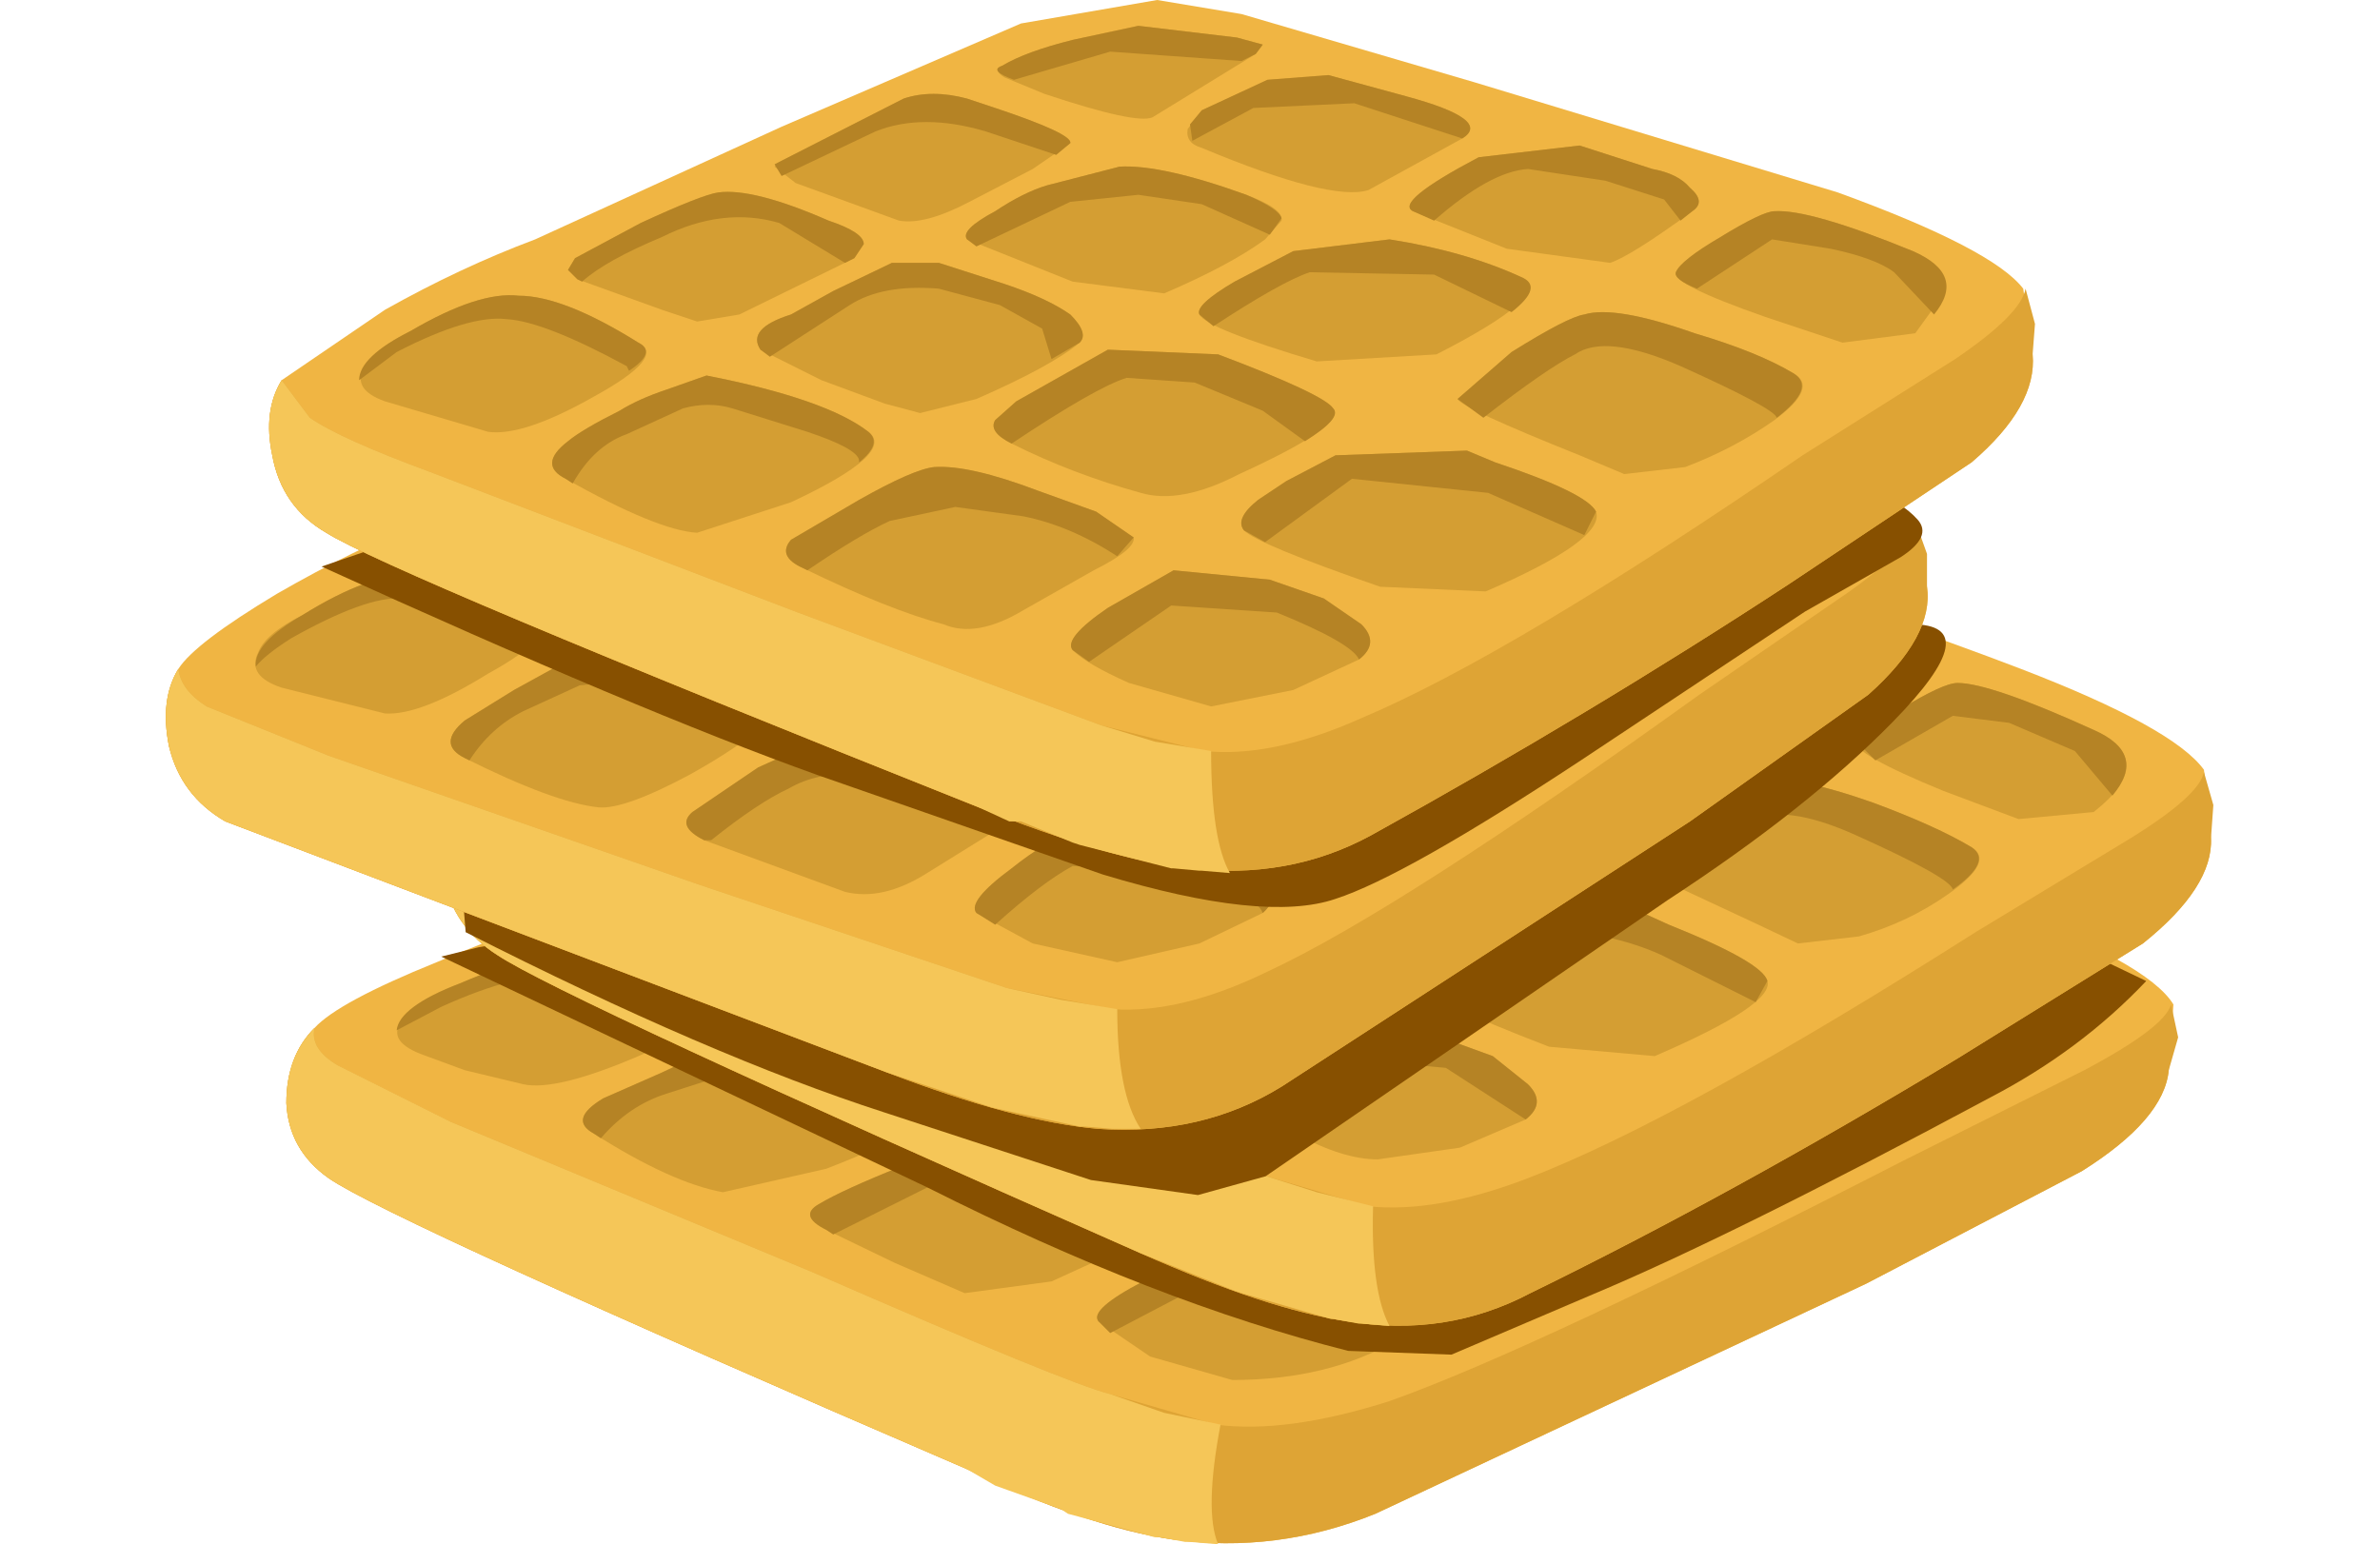 <?xml version="1.0" encoding="UTF-8" standalone="no"?>
<svg xmlns:xlink="http://www.w3.org/1999/xlink" height="32.9px" width="50.7px" xmlns="http://www.w3.org/2000/svg">
  <g transform="matrix(1.0, 0.0, 0.0, 1.0, 0.0, 0.0)">
    <use height="18.2" transform="matrix(1.0, 0.0, 0.0, 1.0, 6.1, 14.7)" width="40.3" xlink:href="#shape0"/>
    <use height="12.85" transform="matrix(0.8, 0.0, 0.0, 0.8, 9.4, 18.7)" width="45.4" xlink:href="#sprite0"/>
    <use height="18.6" transform="matrix(1.0, 0.0, 0.0, 1.0, 9.4, 9.65)" width="37.75" xlink:href="#shape2"/>
    <use height="15.25" transform="matrix(0.8, 0.0, 0.0, 0.8, 9.8, 13.3)" width="39.55" xlink:href="#sprite1"/>
    <use height="18.5" transform="matrix(1.0, 0.0, 0.0, 1.0, 3.55, 5.55)" width="37.5" xlink:href="#shape4"/>
    <use height="14.7" transform="matrix(0.8, 0.0, 0.0, 0.8, 6.85, 7.55)" width="42.65" xlink:href="#sprite2"/>
    <use height="18.6" transform="matrix(1.0, 0.0, 0.0, 1.0, 5.75, 0.0)" width="37.6" xlink:href="#shape6"/>
  </g>
  <defs>
    <g id="shape0" transform="matrix(1.0, 0.0, 0.0, 1.0, -6.1, -14.7)">
      <path d="M42.5 19.3 Q45.75 20.5 46.3 21.4 L46.2 22.8 Q46.1 23.85 44.35 24.95 L39.75 27.35 29.3 32.25 Q27.2 33.1 25.0 32.8 23.2 32.55 20.6 31.3 8.3 26.0 7.0 25.1 6.15 24.5 6.1 23.5 6.1 22.5 6.7 21.9 7.2 21.35 9.3 20.5 11.2 19.7 12.95 19.15 L19.0 17.05 24.8 15.05 28.0 14.7 Q29.2 14.75 29.8 15.1 L34.75 16.65 42.5 19.3" fill="#f0b543" fill-rule="evenodd" stroke="none"/>
      <path d="M46.2 22.8 Q46.1 23.85 44.35 24.95 L39.75 27.35 29.3 32.25 Q27.2 33.1 25.0 32.8 23.2 32.55 20.6 31.3 8.3 26.0 7.0 25.1 6.15 24.5 6.1 23.5 6.1 22.5 6.7 21.9 6.6 22.35 7.2 22.7 L9.6 23.9 17.3 27.1 Q22.8 29.5 23.65 29.7 L25.9 30.35 Q27.4 30.55 29.6 29.85 32.7 28.75 40.6 24.7 L44.4 22.8 Q46.1 21.9 46.25 21.4 L46.4 22.1 46.2 22.8" fill="#dea435" fill-rule="evenodd" stroke="none"/>
      <path d="M7.0 25.1 Q6.15 24.5 6.1 23.5 6.1 22.5 6.7 21.9 6.6 22.35 7.2 22.7 L9.6 23.9 17.3 27.1 Q22.8 29.5 23.65 29.7 L24.8 30.1 26.0 30.35 Q25.65 32.2 25.95 32.9 L25.35 32.85 25.25 32.85 24.7 32.75 24.6 32.75 22.75 32.25 22.6 32.15 21.2 31.65 20.6 31.3 Q8.3 26.0 7.0 25.1" fill="#f5c658" fill-rule="evenodd" stroke="none"/>
      <path d="M14.85 21.35 Q15.4 21.7 13.6 22.5 11.85 23.25 11.15 23.1 L9.9 22.8 8.95 22.45 Q8.2 22.15 8.6 21.7 8.85 21.3 9.8 20.95 11.55 20.2 12.4 20.3 13.25 20.4 14.85 21.35" fill="#d49e33" fill-rule="evenodd" stroke="none"/>
      <path d="M17.3 18.35 Q18.2 18.3 19.65 19.0 20.35 19.3 20.4 19.5 L20.05 19.8 17.25 20.9 16.3 21.0 15.55 20.7 13.8 20.05 13.6 19.85 13.8 19.55 15.4 18.9 17.3 18.35" fill="#d49e33" fill-rule="evenodd" stroke="none"/>
      <path d="M22.95 18.7 Q21.75 19.25 21.2 19.1 L19.05 18.25 Q18.6 18.05 18.65 17.9 L18.8 17.7 21.9 16.55 23.35 16.6 23.95 16.8 Q25.6 17.35 25.45 17.6 25.4 17.75 24.45 18.1 L22.95 18.7" fill="#d49e33" fill-rule="evenodd" stroke="none"/>
      <path d="M25.05 16.55 Q23.8 16.1 24.2 15.9 L27.45 15.2 29.6 15.55 30.15 15.7 29.95 15.9 Q28.2 16.9 27.35 17.15 L25.05 16.55" fill="#d49e33" fill-rule="evenodd" stroke="none"/>
      <path d="M19.7 23.45 Q20.2 23.9 17.6 24.9 L15.4 25.4 Q14.3 25.2 12.65 24.15 12.1 23.85 12.85 23.4 L14.1 22.85 Q15.75 22.05 16.25 22.15 18.8 22.7 19.7 23.45" fill="#d49e33" fill-rule="evenodd" stroke="none"/>
      <path d="M17.6 21.6 Q17.4 21.3 18.4 20.9 L20.9 19.95 21.95 20.0 23.4 20.5 24.7 21.2 Q25.1 21.55 24.8 21.7 24.0 22.25 22.2 22.9 L20.9 23.1 20.2 22.9 18.8 22.3 Q17.75 21.85 17.6 21.6" fill="#d49e33" fill-rule="evenodd" stroke="none"/>
      <path d="M26.4 18.1 Q27.4 18.1 29.15 18.85 29.9 19.15 29.85 19.4 L29.4 19.7 26.9 20.8 Q26.2 21.05 24.9 20.5 L22.65 19.5 23.45 18.9 24.75 18.5 26.4 18.1" fill="#d49e33" fill-rule="evenodd" stroke="none"/>
      <path d="M28.35 17.85 Q28.0 17.7 28.15 17.4 28.2 17.15 28.55 17.05 L30.15 16.45 31.55 16.4 33.15 16.9 Q35.05 17.5 34.25 17.8 L31.95 18.8 Q31.05 19.1 28.35 17.85" fill="#d49e33" fill-rule="evenodd" stroke="none"/>
      <path d="M17.45 25.65 Q17.95 25.35 19.2 24.85 20.55 24.3 21.0 24.25 21.6 24.15 23.25 24.8 L24.45 25.3 Q25.2 25.6 25.2 25.85 L24.15 26.5 22.4 27.3 20.55 27.55 19.05 26.9 17.6 26.2 Q17.0 25.9 17.45 25.65" fill="#d49e33" fill-rule="evenodd" stroke="none"/>
      <path d="M22.8 23.8 Q22.4 23.55 22.6 23.3 L23.15 22.9 25.4 21.9 27.85 22.1 Q30.05 23.05 30.25 23.3 30.4 23.6 27.85 24.65 L25.55 24.95 Q24.15 24.55 22.8 23.8" fill="#d49e33" fill-rule="evenodd" stroke="none"/>
      <path d="M32.8 22.3 Q31.35 22.85 30.1 22.3 L28.7 21.85 27.6 21.3 Q27.6 21.05 28.55 20.6 29.35 20.2 30.0 20.05 L32.25 19.85 35.0 20.8 Q35.7 21.1 32.8 22.3" fill="#d49e33" fill-rule="evenodd" stroke="none"/>
      <path d="M36.9 18.1 L38.4 18.6 Q39.0 18.75 39.2 19.05 39.5 19.3 39.15 19.5 L37.05 20.55 34.8 20.1 32.8 19.3 Q32.6 19.15 33.4 18.75 L34.55 18.25 36.9 18.1" fill="#d49e33" fill-rule="evenodd" stroke="none"/>
      <path d="M43.95 20.55 Q45.35 21.15 43.6 22.3 L42.0 22.4 40.35 21.8 39.0 21.25 Q38.4 20.95 38.55 20.75 38.65 20.55 39.65 20.05 40.7 19.55 41.0 19.55 41.8 19.55 43.95 20.55" fill="#d49e33" fill-rule="evenodd" stroke="none"/>
      <path d="M40.75 22.95 Q41.2 23.3 40.05 23.9 L37.9 24.85 36.5 24.9 35.6 24.5 34.1 23.9 33.05 23.25 Q33.0 23.05 34.45 22.3 35.85 21.65 36.25 21.55 37.0 21.45 38.65 22.05 40.1 22.5 40.75 22.95" fill="#d49e33" fill-rule="evenodd" stroke="none"/>
      <path d="M33.65 24.55 L35.7 25.7 Q35.8 26.15 32.9 27.3 L30.55 27.1 Q27.95 26.1 27.7 25.75 27.55 25.55 28.2 25.15 L28.85 24.8 30.1 24.3 Q31.25 23.65 33.05 24.3 L33.65 24.55" fill="#d49e33" fill-rule="evenodd" stroke="none"/>
      <path d="M28.1 26.85 L29.2 27.3 29.95 27.85 Q30.25 28.3 29.75 28.55 28.3 29.4 26.25 29.4 L24.5 28.9 23.4 28.15 Q23.2 27.9 24.35 27.3 L25.95 26.6 28.1 26.85" fill="#d49e33" fill-rule="evenodd" stroke="none"/>
      <path d="M9.4 21.45 L8.45 21.95 Q8.5 21.45 9.8 20.95 11.55 20.2 12.4 20.3 13.25 20.4 14.85 21.35 15.2 21.55 14.6 21.95 L14.45 21.9 Q12.8 20.9 12.0 20.8 11.05 20.7 9.4 21.45" fill="#b58325" fill-rule="evenodd" stroke="none"/>
      <path d="M17.3 18.35 Q18.2 18.3 19.65 19.0 20.35 19.3 20.4 19.5 L20.05 19.8 19.85 19.9 18.55 19.0 15.8 19.2 13.9 20.1 13.8 20.05 13.6 19.85 13.8 19.55 15.4 18.9 17.3 18.35" fill="#b58325" fill-rule="evenodd" stroke="none"/>
      <path d="M25.45 17.6 L25.05 17.9 23.6 17.3 21.1 17.2 18.8 18.1 18.65 17.8 18.8 17.7 21.9 16.55 23.35 16.6 23.95 16.8 Q25.6 17.35 25.45 17.6" fill="#b58325" fill-rule="evenodd" stroke="none"/>
      <path d="M29.95 15.9 L29.65 16.1 26.75 15.7 24.4 16.3 Q24.0 16.05 24.2 15.9 L27.45 15.2 29.6 15.55 30.15 15.7 29.95 15.9" fill="#b58325" fill-rule="evenodd" stroke="none"/>
      <path d="M19.35 24.05 L19.35 24.0 Q19.35 23.7 16.7 22.85 16.2 22.7 15.6 22.85 L14.2 23.3 Q13.4 23.55 12.8 24.25 L12.65 24.15 Q12.1 23.85 12.85 23.4 L14.1 22.85 Q15.75 22.05 16.25 22.15 18.8 22.7 19.7 23.45 19.9 23.65 19.35 24.05" fill="#b58325" fill-rule="evenodd" stroke="none"/>
      <path d="M17.6 21.6 Q17.4 21.3 18.4 20.9 L20.9 19.95 21.95 20.0 23.4 20.5 24.7 21.2 Q25.1 21.55 24.8 21.7 L24.15 22.1 24.0 21.45 23.15 20.9 21.8 20.5 19.8 20.8 17.8 21.8 17.6 21.6" fill="#b58325" fill-rule="evenodd" stroke="none"/>
      <path d="M26.75 18.7 L25.2 18.8 Q24.0 19.1 22.9 19.7 L22.65 19.5 23.45 18.9 24.75 18.5 26.4 18.1 Q27.4 18.1 29.15 18.85 L29.85 19.35 29.5 19.7 28.15 19.0 26.75 18.7" fill="#b58325" fill-rule="evenodd" stroke="none"/>
      <path d="M33.15 16.9 Q35.05 17.5 34.25 17.8 L32.0 17.0 Q30.85 16.7 29.7 17.0 L28.15 17.65 Q27.95 17.3 28.55 17.05 L30.15 16.45 31.55 16.4 33.15 16.9" fill="#b58325" fill-rule="evenodd" stroke="none"/>
      <path d="M17.45 25.65 Q17.95 25.35 19.2 24.85 20.55 24.3 21.0 24.25 21.6 24.15 23.25 24.8 L24.45 25.3 Q25.2 25.6 25.2 25.85 L24.75 26.25 24.15 25.85 22.8 25.35 21.3 25.1 19.75 25.3 17.75 26.3 17.6 26.2 Q17.0 25.9 17.45 25.65" fill="#b58325" fill-rule="evenodd" stroke="none"/>
      <path d="M27.85 22.1 Q30.05 23.05 30.25 23.3 L29.45 23.95 28.6 23.3 Q28.1 22.9 27.2 22.7 L25.7 22.5 22.8 23.8 Q22.4 23.55 22.6 23.3 L23.15 22.9 25.4 21.9 27.85 22.1" fill="#b58325" fill-rule="evenodd" stroke="none"/>
      <path d="M27.6 21.3 Q27.6 21.05 28.55 20.6 29.35 20.2 30.0 20.05 L32.25 19.85 35.0 20.8 Q35.4 21.0 34.6 21.5 33.5 20.7 33.05 20.6 L30.25 20.5 27.9 21.5 27.6 21.3" fill="#b58325" fill-rule="evenodd" stroke="none"/>
      <path d="M38.4 18.6 Q39.0 18.75 39.2 19.05 39.5 19.3 39.15 19.5 L38.8 19.7 38.6 19.25 Q38.2 19.05 37.3 18.8 L35.6 18.5 Q35.0 18.5 33.25 19.5 L32.8 19.3 Q32.6 19.15 33.4 18.75 L34.55 18.25 36.9 18.1 38.4 18.6" fill="#b58325" fill-rule="evenodd" stroke="none"/>
      <path d="M28.1 26.85 L29.2 27.3 29.95 27.85 Q30.25 28.3 29.75 28.55 29.7 28.15 28.15 27.5 L26.95 27.25 25.75 27.3 23.65 28.4 23.4 28.15 Q23.2 27.9 24.35 27.3 L25.95 26.6 28.1 26.85" fill="#b58325" fill-rule="evenodd" stroke="none"/>
      <path d="M33.05 24.3 L33.65 24.55 35.7 25.7 35.3 26.2 33.35 25.2 Q31.7 24.5 30.35 24.85 29.55 25.05 28.15 26.1 L27.7 25.75 Q27.55 25.55 28.2 25.15 L28.85 24.8 30.1 24.3 Q31.25 23.65 33.05 24.3" fill="#b58325" fill-rule="evenodd" stroke="none"/>
      <path d="M40.75 22.95 Q41.2 23.3 40.2 23.9 L40.2 23.85 Q40.2 23.6 38.2 22.7 36.65 22.0 35.85 22.4 L33.6 23.6 33.05 23.25 Q33.0 23.05 34.45 22.3 35.85 21.65 36.25 21.55 37.0 21.45 38.65 22.05 40.1 22.5 40.75 22.95" fill="#b58325" fill-rule="evenodd" stroke="none"/>
      <path d="M40.8 20.2 L38.9 21.15 Q38.45 20.9 38.55 20.75 38.65 20.55 39.65 20.05 40.7 19.55 41.0 19.55 41.8 19.55 43.95 20.55 45.1 21.1 44.1 21.9 43.85 21.35 43.4 20.95 L42.05 20.4 40.8 20.2" fill="#b58325" fill-rule="evenodd" stroke="none"/>
    </g>
    <g id="sprite0" transform="matrix(1.0, 0.0, 0.0, 1.0, 0.0, 0.0)">
      <use height="12.85" transform="matrix(1.0, 0.0, 0.0, 1.0, 0.0, 0.0)" width="45.4" xlink:href="#shape1"/>
    </g>
    <g id="shape1" transform="matrix(1.0, 0.0, 0.0, 1.0, 0.0, 0.0)">
      <path d="M43.0 1.6 L45.4 2.75 Q43.65 4.6 41.25 5.85 34.35 9.55 30.65 11.1 L26.9 12.7 24.15 12.6 Q19.0 11.3 12.95 8.25 L0.0 2.1 1.0 1.85 5.5 1.1 2.25 0.0 43.0 1.6" fill="#875000" fill-rule="evenodd" stroke="none"/>
    </g>
    <g id="shape2" transform="matrix(1.0, 0.0, 0.0, 1.0, -9.4, -9.65)">
      <path d="M27.55 13.9 L25.35 13.3 24.85 12.95 24.95 12.9 27.35 11.75 29.2 11.45 31.9 11.05 Q32.8 11.05 32.25 11.9 L31.5 12.9 32.4 13.0 Q33.2 13.05 32.55 13.45 L31.6 13.5 30.95 13.35 29.8 14.05 27.55 13.9" fill="#875000" fill-rule="evenodd" stroke="none"/>
      <path d="M26.1 13.35 Q24.85 13.1 24.45 12.7 24.2 12.5 24.3 12.2 24.35 11.9 24.55 11.75 L25.65 10.9 Q26.6 10.1 26.85 10.05 L28.6 9.95 30.4 10.1 Q32.0 10.3 32.0 11.0 L31.9 11.35 31.5 11.95 30.55 13.1 Q29.8 13.8 29.4 13.8 L26.1 13.35" fill="#fcd546" fill-rule="evenodd" stroke="none"/>
      <path d="M32.0 11.0 L31.9 11.35 31.5 11.95 30.55 13.1 Q29.8 13.8 29.4 13.8 L28.6 13.7 28.55 13.45 30.2 11.6 31.55 10.35 Q32.0 10.6 32.0 11.0" fill="#e6c13a" fill-rule="evenodd" stroke="none"/>
      <path d="M26.4 12.3 L29.2 12.7 29.45 13.1 29.6 13.75 29.4 13.8 26.1 13.35 Q24.85 13.1 24.45 12.7 24.2 12.4 24.35 12.05 L26.4 12.3" fill="#fce286" fill-rule="evenodd" stroke="none"/>
      <path d="M30.25 10.4 Q30.8 10.35 30.0 11.0 L29.35 11.3 28.6 11.3 27.35 11.25 26.1 11.3 Q25.8 11.25 26.35 10.75 26.85 10.3 27.2 10.2 L30.25 10.4" fill="#ffe37d" fill-rule="evenodd" stroke="none"/>
      <path d="M31.95 12.7 Q32.65 12.7 32.6 13.1 L31.4 13.2 31.0 12.9 30.75 12.3 Q30.5 12.05 30.0 12.1 29.55 12.1 29.3 12.45 L29.1 12.15 30.8 10.7 31.3 10.55 31.25 10.65 31.3 10.95 31.45 11.25 31.35 11.4 31.0 11.3 30.8 11.15 Q30.6 11.3 30.85 12.0 31.15 12.7 31.95 12.7" fill="#fcd546" fill-rule="evenodd" stroke="none"/>
      <path d="M43.05 14.25 Q46.3 15.5 46.95 16.4 L47.1 17.85 Q47.15 18.9 45.65 20.1 L41.7 22.55 Q36.9 25.45 32.6 27.55 30.8 28.5 28.7 28.15 27.0 27.9 24.3 26.7 11.95 21.25 10.6 20.35 9.65 19.75 9.45 18.7 9.3 17.7 9.8 17.1 10.2 16.5 12.0 15.6 13.6 14.85 15.25 14.25 L20.65 12.1 25.8 10.0 28.7 9.65 30.5 10.0 35.4 11.6 Q40.45 13.25 43.05 14.25" fill="#f0b543" fill-rule="evenodd" stroke="none"/>
      <path d="M47.1 17.85 Q47.15 18.9 45.65 20.1 L41.7 22.55 Q36.9 25.45 32.6 27.55 30.8 28.5 28.7 28.15 27.0 27.9 24.3 26.7 11.95 21.25 10.6 20.35 9.65 19.75 9.45 18.7 9.3 17.7 9.8 17.1 L9.8 17.05 Q9.8 17.5 10.4 17.9 L12.85 19.1 20.6 22.4 26.95 25.05 29.15 25.7 Q30.6 25.85 32.55 25.1 35.8 23.85 42.1 19.85 L45.4 17.85 Q46.85 16.95 46.95 16.45 L47.15 17.15 47.1 17.85" fill="#dea435" fill-rule="evenodd" stroke="none"/>
      <path d="M9.45 18.7 Q9.3 17.7 9.8 17.1 L9.8 17.05 Q9.8 17.5 10.4 17.9 L12.85 19.1 20.6 22.4 26.95 25.05 28.05 25.4 29.25 25.7 Q29.2 27.5 29.6 28.25 L29.0 28.2 28.95 28.2 28.4 28.1 28.35 28.1 26.45 27.55 26.3 27.5 24.3 26.7 Q11.95 21.25 10.6 20.35 9.65 19.75 9.45 18.7" fill="#f5c658" fill-rule="evenodd" stroke="none"/>
      <path d="M17.4 16.5 Q18.0 16.85 16.4 17.6 14.85 18.4 14.15 18.3 13.5 18.25 12.0 17.6 11.25 17.3 11.5 16.9 L12.55 16.1 Q14.05 15.3 14.9 15.4 16.0 15.55 17.4 16.5" fill="#d49e33" fill-rule="evenodd" stroke="none"/>
      <path d="M21.55 14.05 Q22.65 14.6 22.05 14.9 L19.55 16.05 18.65 16.1 17.95 15.85 16.15 15.1 16.0 14.9 16.1 14.65 17.55 13.95 19.2 13.4 Q20.0 13.3 21.55 14.05" fill="#d49e33" fill-rule="evenodd" stroke="none"/>
      <path d="M25.95 13.15 L24.6 13.75 Q23.55 14.3 23.0 14.1 L20.85 13.3 20.4 12.9 20.55 12.75 23.25 11.55 24.1 11.5 24.6 11.55 25.2 11.8 Q26.8 12.3 26.8 12.6 L25.95 13.15" fill="#d49e33" fill-rule="evenodd" stroke="none"/>
      <path d="M26.2 11.5 Q25.0 11.05 25.35 10.9 26.6 10.3 28.3 10.15 L30.4 10.5 30.9 10.65 30.75 10.9 28.5 12.1 Q28.15 12.3 26.2 11.5" fill="#d49e33" fill-rule="evenodd" stroke="none"/>
      <path d="M22.25 18.6 Q22.8 19.1 20.55 20.05 19.05 20.7 18.5 20.65 17.6 20.5 15.75 19.35 15.2 19.0 15.8 18.55 L16.9 18.0 Q18.25 17.2 18.8 17.3 21.15 17.75 22.25 18.6" fill="#d49e33" fill-rule="evenodd" stroke="none"/>
      <path d="M21.6 15.6 Q22.45 15.1 22.85 15.05 L23.8 15.1 25.25 15.55 26.6 16.3 Q27.0 16.65 26.8 16.85 26.25 17.3 24.55 18.0 L23.35 18.3 22.6 18.05 Q20.4 17.25 20.0 16.75 19.8 16.5 20.2 16.3 L20.65 16.05 21.6 15.6" fill="#d49e33" fill-rule="evenodd" stroke="none"/>
      <path d="M28.6 15.9 L26.7 15.55 24.45 14.55 Q24.2 14.2 26.2 13.5 L27.8 13.1 Q28.65 13.1 30.45 13.85 L31.2 14.45 30.8 14.75 28.6 15.9" fill="#d49e33" fill-rule="evenodd" stroke="none"/>
      <path d="M34.3 13.3 Q33.65 13.65 33.05 13.8 32.0 14.15 29.55 12.8 29.2 12.7 29.25 12.4 29.3 12.1 29.6 12.0 L31.0 11.4 32.3 11.35 33.9 11.85 Q34.75 12.1 35.05 12.4 35.4 12.65 35.1 12.8 L34.3 13.3" fill="#d49e33" fill-rule="evenodd" stroke="none"/>
      <path d="M20.7 21.45 Q20.15 21.15 20.5 20.9 20.85 20.6 22.0 20.05 23.2 19.45 23.6 19.4 24.35 19.35 25.8 20.0 27.75 20.75 27.8 21.05 L26.9 21.75 25.4 22.5 Q24.4 23.0 23.65 22.8 L20.7 21.45" fill="#d49e33" fill-rule="evenodd" stroke="none"/>
      <path d="M25.25 18.95 Q24.8 18.7 24.95 18.45 L25.4 18.1 Q25.8 17.8 27.4 17.05 L29.7 17.2 Q31.95 18.1 32.2 18.45 32.45 18.8 30.15 19.75 28.75 20.4 28.0 20.1 L25.25 18.95" fill="#d49e33" fill-rule="evenodd" stroke="none"/>
      <path d="M34.4 17.4 L32.9 17.7 31.85 17.45 30.45 16.95 29.4 16.35 Q29.3 16.1 30.15 15.7 L31.4 15.1 Q32.6 14.6 33.5 14.85 L36.25 15.85 Q37.0 16.2 34.4 17.4" fill="#d49e33" fill-rule="evenodd" stroke="none"/>
      <path d="M37.6 13.1 L39.1 13.6 39.95 14.0 Q40.2 14.3 39.95 14.5 L38.15 15.55 Q37.6 15.8 35.95 15.15 L34.0 14.3 Q33.8 14.2 34.4 13.8 L35.4 13.25 37.6 13.1" fill="#d49e33" fill-rule="evenodd" stroke="none"/>
      <path d="M44.6 15.55 Q46.0 16.2 44.6 17.3 L43.0 17.45 41.4 16.85 Q39.45 16.05 39.55 15.8 39.6 15.6 40.5 15.1 41.4 14.55 41.7 14.55 42.4 14.55 44.6 15.55" fill="#d49e33" fill-rule="evenodd" stroke="none"/>
      <path d="M42.0 18.05 Q42.5 18.35 41.5 19.05 40.65 19.65 39.6 19.95 L38.3 20.1 37.35 19.65 35.85 18.95 Q34.85 18.5 34.8 18.3 34.75 18.1 36.0 17.4 L37.55 16.65 Q38.2 16.5 39.9 17.1 41.25 17.6 42.0 18.05" fill="#d49e33" fill-rule="evenodd" stroke="none"/>
      <path d="M35.25 22.5 L33.0 22.3 Q30.4 21.3 30.15 20.95 30.0 20.7 30.5 20.3 L31.1 19.95 32.15 19.45 Q33.15 18.75 35.0 19.45 L35.55 19.7 Q37.55 20.5 37.65 20.9 37.8 21.4 35.25 22.5" fill="#d49e33" fill-rule="evenodd" stroke="none"/>
      <path d="M30.7 22.1 L31.8 22.5 32.55 23.1 Q32.95 23.5 32.5 23.85 L31.1 24.45 29.35 24.7 Q28.6 24.7 27.6 24.15 L26.4 23.4 Q26.2 23.15 27.2 22.55 L28.6 21.8 Q29.35 21.5 30.7 22.1" fill="#d49e33" fill-rule="evenodd" stroke="none"/>
      <path d="M12.25 16.6 Q11.7 16.9 11.45 17.1 11.4 16.65 12.55 16.1 14.05 15.3 14.9 15.4 16.0 15.55 17.4 16.5 17.75 16.7 17.2 17.1 L17.1 17.0 Q15.45 16.0 14.6 15.9 13.8 15.85 12.25 16.6" fill="#b58325" fill-rule="evenodd" stroke="none"/>
      <path d="M21.55 14.05 Q22.65 14.6 22.05 14.9 L21.85 15.0 Q21.15 14.3 20.5 14.1 L18.0 14.3 Q16.75 14.85 16.25 15.15 L16.15 15.1 16.0 14.9 16.1 14.65 17.55 13.95 19.2 13.4 Q20.0 13.3 21.55 14.05" fill="#b58325" fill-rule="evenodd" stroke="none"/>
      <path d="M26.8 12.6 L26.45 12.9 24.95 12.3 22.6 12.2 20.6 13.1 20.45 12.85 20.55 12.75 23.25 11.55 24.1 11.5 24.6 11.55 25.2 11.8 Q26.8 12.3 26.8 12.6" fill="#b58325" fill-rule="evenodd" stroke="none"/>
      <path d="M30.75 10.9 L30.5 11.05 27.7 10.7 Q27.0 10.75 25.6 11.25 25.05 11.05 25.35 10.9 26.6 10.3 28.3 10.15 L30.4 10.5 30.9 10.65 30.75 10.9" fill="#b58325" fill-rule="evenodd" stroke="none"/>
      <path d="M22.25 18.6 Q22.55 18.9 22.0 19.25 L22.0 19.15 Q22.0 18.9 19.35 18.0 18.85 17.85 18.3 18.0 L17.05 18.5 Q16.4 18.7 15.85 19.45 L15.75 19.35 Q15.2 19.0 15.8 18.55 L16.9 18.0 Q18.25 17.2 18.8 17.3 21.15 17.75 22.25 18.6" fill="#b58325" fill-rule="evenodd" stroke="none"/>
      <path d="M21.6 15.6 Q22.45 15.1 22.85 15.05 L23.8 15.1 25.25 15.55 26.6 16.3 Q27.0 16.65 26.8 16.85 L26.2 17.2 26.0 16.55 Q25.9 16.3 25.1 15.95 L23.8 15.6 Q22.7 15.5 21.9 15.9 L20.2 16.9 20.0 16.75 Q19.8 16.5 20.2 16.3 L20.65 16.05 21.6 15.6" fill="#b58325" fill-rule="evenodd" stroke="none"/>
      <path d="M26.7 13.85 Q25.6 14.2 24.7 14.7 L24.45 14.55 Q24.2 14.2 26.2 13.5 L27.8 13.1 Q28.65 13.1 30.45 13.85 31.15 14.1 31.2 14.35 L30.9 14.7 29.55 14.05 28.2 13.75 26.7 13.85" fill="#b58325" fill-rule="evenodd" stroke="none"/>
      <path d="M33.9 11.85 Q34.75 12.1 35.05 12.4 35.4 12.65 35.1 12.8 L32.8 12.0 Q31.6 11.7 30.65 12.0 L29.35 12.65 29.3 12.3 29.6 12.0 31.0 11.4 32.3 11.35 33.9 11.85" fill="#b58325" fill-rule="evenodd" stroke="none"/>
      <path d="M27.8 21.05 L27.4 21.45 Q27.3 21.3 26.8 21.05 L25.5 20.5 24.0 20.25 Q23.2 20.2 22.6 20.5 21.65 20.95 20.85 21.5 L20.7 21.45 Q20.15 21.15 20.5 20.9 20.85 20.6 22.0 20.05 23.2 19.45 23.6 19.4 24.35 19.35 25.8 20.0 27.75 20.75 27.8 21.05" fill="#b58325" fill-rule="evenodd" stroke="none"/>
      <path d="M27.8 17.65 Q27.2 17.75 25.25 18.95 24.8 18.7 24.95 18.45 L25.4 18.1 Q25.8 17.8 27.4 17.05 L29.7 17.2 Q31.95 18.1 32.2 18.45 32.4 18.7 31.5 19.1 L30.6 18.45 Q30.05 18.05 29.2 17.8 L27.8 17.65" fill="#b58325" fill-rule="evenodd" stroke="none"/>
      <path d="M36.25 15.85 Q36.7 16.05 36.0 16.55 35.15 15.9 34.4 15.7 L31.75 15.5 Q31.35 15.65 29.65 16.6 L29.4 16.35 Q29.3 16.1 30.15 15.7 L31.4 15.1 Q32.6 14.6 33.5 14.85 L36.25 15.85" fill="#b58325" fill-rule="evenodd" stroke="none"/>
      <path d="M39.1 13.6 L39.95 14.0 Q40.2 14.3 39.95 14.5 L39.65 14.7 39.4 14.25 38.1 13.75 36.45 13.5 Q35.7 13.5 34.4 14.55 L34.0 14.3 Q33.8 14.2 34.4 13.8 L35.4 13.25 37.6 13.1 39.1 13.6" fill="#b58325" fill-rule="evenodd" stroke="none"/>
      <path d="M30.7 22.1 L31.8 22.5 32.55 23.1 Q32.95 23.5 32.5 23.85 L30.8 22.75 28.55 22.55 Q28.25 22.65 26.75 23.7 L26.4 23.4 Q26.2 23.15 27.2 22.55 L28.6 21.8 Q29.35 21.5 30.7 22.1" fill="#b58325" fill-rule="evenodd" stroke="none"/>
      <path d="M37.65 20.9 L37.4 21.35 35.4 20.35 Q34.75 20.05 33.9 19.9 L32.45 19.95 Q31.75 20.2 30.6 21.25 L30.15 20.95 Q30.0 20.7 30.5 20.3 L31.1 19.95 32.15 19.45 Q33.15 18.75 35.0 19.45 L35.55 19.7 Q37.55 20.5 37.65 20.9" fill="#b58325" fill-rule="evenodd" stroke="none"/>
      <path d="M42.0 18.05 Q42.45 18.35 41.6 18.95 41.55 18.7 39.55 17.8 38.0 17.1 37.3 17.5 L35.35 18.7 34.8 18.3 Q34.75 18.1 36.0 17.4 L37.55 16.65 Q38.2 16.5 39.9 17.1 41.25 17.6 42.0 18.05" fill="#b58325" fill-rule="evenodd" stroke="none"/>
      <path d="M42.8 15.4 L41.6 15.25 39.95 16.2 39.55 15.8 Q39.6 15.6 40.5 15.1 41.4 14.55 41.7 14.55 42.4 14.55 44.6 15.55 45.75 16.05 45.0 16.95 L44.2 16.0 42.8 15.4" fill="#b58325" fill-rule="evenodd" stroke="none"/>
    </g>
    <g id="sprite1" transform="matrix(1.0, 0.0, 0.0, 1.0, 0.0, 0.0)">
      <use height="15.25" transform="matrix(1.0, 0.0, 0.0, 1.0, 0.0, 0.0)" width="39.55" xlink:href="#shape3"/>
    </g>
    <g id="shape3" transform="matrix(1.0, 0.0, 0.0, 1.0, 0.0, 0.0)">
      <path d="M38.65 0.0 Q40.7 0.0 38.15 2.6 35.9 4.9 32.15 7.35 L21.45 14.7 19.65 15.2 16.8 14.8 11.3 13.0 Q6.65 11.5 0.15 8.2 L0.0 6.35 Q35.65 0.0 38.65 0.0" fill="#875000" fill-rule="evenodd" stroke="none"/>
    </g>
    <g id="shape4" transform="matrix(1.0, 0.0, 0.0, 1.0, -3.55, -5.55)">
      <path d="M36.8 9.15 Q40.1 10.2 40.8 11.1 L41.05 12.5 Q41.2 13.55 39.8 14.8 L36.0 17.5 27.3 23.15 Q25.6 24.2 23.4 24.05 21.65 23.9 18.9 22.85 L4.8 17.5 Q3.85 16.95 3.6 15.9 3.4 14.9 3.8 14.25 4.15 13.7 5.9 12.65 7.55 11.7 9.05 11.1 L14.25 8.5 19.25 6.1 Q20.65 5.6 22.15 5.55 L24.0 5.75 28.95 7.05 36.8 9.15" fill="#f0b543" fill-rule="evenodd" stroke="none"/>
      <path d="M41.05 12.5 Q41.2 13.55 39.8 14.8 L36.0 17.5 27.3 23.15 Q25.6 24.2 23.4 24.05 21.65 23.9 18.9 22.85 L4.8 17.5 Q3.85 16.95 3.6 15.9 3.4 14.9 3.8 14.25 3.85 14.7 4.4 15.05 L7.0 16.1 14.9 18.85 21.45 21.05 23.7 21.5 Q25.15 21.6 27.0 20.7 29.8 19.4 36.2 14.8 L39.4 12.6 Q40.8 11.6 40.8 11.1 L41.05 11.8 41.05 12.5" fill="#dea435" fill-rule="evenodd" stroke="none"/>
      <path d="M4.8 17.5 Q3.85 16.95 3.6 15.9 3.4 14.9 3.8 14.25 3.85 14.7 4.4 15.05 L7.0 16.1 14.9 18.85 21.45 21.05 22.6 21.3 23.8 21.5 Q23.8 23.3 24.3 24.05 L23.7 24.05 23.1 24.0 23.0 24.0 21.15 23.6 18.9 22.85 4.8 17.5" fill="#f5c658" fill-rule="evenodd" stroke="none"/>
      <path d="M11.35 13.15 Q11.95 13.5 10.4 14.35 8.95 15.25 8.2 15.2 L6.0 14.65 Q5.25 14.4 5.5 13.9 5.65 13.5 6.45 13.1 7.9 12.2 8.8 12.25 L11.35 13.15" fill="#d49e33" fill-rule="evenodd" stroke="none"/>
      <path d="M10.0 11.9 L9.8 11.7 Q9.8 11.5 9.95 11.4 10.2 11.2 11.35 10.65 12.6 10.0 12.95 9.95 13.75 9.85 15.3 10.45 16.0 10.7 16.1 10.9 L15.85 11.25 13.45 12.55 12.6 12.7 11.8 12.5 10.0 11.9" fill="#d49e33" fill-rule="evenodd" stroke="none"/>
      <path d="M19.85 8.25 Q20.45 8.45 20.4 8.65 L19.6 9.25 18.3 9.95 Q17.35 10.5 16.8 10.45 L14.6 9.7 14.1 9.35 14.2 9.25 16.85 7.85 17.7 7.7 18.2 7.75 18.8 7.9 19.85 8.25" fill="#d49e33" fill-rule="evenodd" stroke="none"/>
      <path d="M19.8 7.6 Q18.6 7.2 18.9 7.05 19.8 6.5 21.8 6.1 L23.85 6.3 24.4 6.4 24.25 6.65 22.1 8.05 19.8 7.6" fill="#d49e33" fill-rule="evenodd" stroke="none"/>
      <path d="M9.9 16.15 Q9.3 15.85 9.9 15.35 L10.95 14.7 11.95 14.15 Q12.6 13.85 12.8 13.9 L15.0 14.35 16.3 14.9 Q16.85 15.3 14.7 16.5 13.3 17.25 12.75 17.2 11.8 17.1 9.9 16.15" fill="#d49e33" fill-rule="evenodd" stroke="none"/>
      <path d="M20.5 12.3 Q20.95 12.7 20.75 12.9 19.95 13.5 18.6 14.15 L17.4 14.5 16.65 14.3 15.25 13.9 Q14.2 13.5 14.0 13.25 13.8 13.05 14.05 12.75 14.3 12.55 14.6 12.5 L15.4 11.95 Q16.3 11.45 16.7 11.3 L17.65 11.3 19.1 11.7 20.5 12.3" fill="#d49e33" fill-rule="evenodd" stroke="none"/>
      <path d="M24.2 9.65 Q25.0 9.9 24.95 10.15 L24.6 10.5 22.5 11.75 20.55 11.6 18.2 10.7 Q18.1 10.6 18.85 10.1 L19.95 9.55 Q21.0 9.15 21.45 9.1 22.25 9.0 24.2 9.65" fill="#d49e33" fill-rule="evenodd" stroke="none"/>
      <path d="M23.2 8.7 L22.9 8.3 Q22.95 8.0 23.2 7.85 L24.55 7.15 25.85 7.0 27.5 7.4 Q29.4 7.9 28.75 8.25 L26.8 9.4 24.8 9.25 23.2 8.7" fill="#d49e33" fill-rule="evenodd" stroke="none"/>
      <path d="M22.0 16.95 L21.2 17.7 19.75 18.6 Q18.8 19.2 18.0 19.0 L15.0 17.9 Q14.4 17.6 14.75 17.3 L16.15 16.35 17.7 15.65 Q18.4 15.5 20.0 16.1 22.0 16.75 22.0 16.95" fill="#d49e33" fill-rule="evenodd" stroke="none"/>
      <path d="M19.35 15.1 Q18.85 14.85 19.0 14.6 L19.4 14.15 21.35 13.05 Q22.25 12.5 23.65 13.05 25.85 13.7 26.2 14.1 26.45 14.4 24.25 15.55 22.95 16.25 22.15 16.1 L19.35 15.1" fill="#d49e33" fill-rule="evenodd" stroke="none"/>
      <path d="M28.35 12.9 L25.8 13.1 Q23.4 12.45 23.25 12.2 23.2 12.0 24.0 11.45 L25.2 10.75 27.3 10.45 30.1 11.2 Q30.85 11.5 28.35 12.9" fill="#d49e33" fill-rule="evenodd" stroke="none"/>
      <path d="M28.1 9.3 L29.1 8.7 Q30.0 8.15 31.25 8.35 L32.8 8.75 Q33.35 8.9 33.6 9.15 33.95 9.45 33.7 9.65 L32.0 10.85 29.75 10.55 27.75 9.85 Q27.5 9.7 28.1 9.3" fill="#d49e33" fill-rule="evenodd" stroke="none"/>
      <path d="M38.4 10.35 Q39.95 10.9 38.5 12.1 38.0 12.5 37.0 12.35 L35.35 11.9 Q33.3 11.15 33.4 10.95 L34.3 10.15 Q35.15 9.6 35.45 9.55 36.15 9.5 38.4 10.35" fill="#d49e33" fill-rule="evenodd" stroke="none"/>
      <path d="M35.6 14.05 Q34.75 14.7 33.7 15.1 L32.4 15.3 31.45 14.9 Q28.9 14.05 28.8 13.8 L29.95 12.8 Q31.1 12.0 31.45 11.9 32.15 11.7 33.8 12.25 L36.0 13.05 Q36.5 13.3 35.6 14.05" fill="#d49e33" fill-rule="evenodd" stroke="none"/>
      <path d="M27.35 17.9 Q24.65 17.1 24.35 16.75 24.15 16.5 24.65 16.1 L25.2 15.7 26.25 15.1 Q26.85 14.65 28.0 14.7 L29.05 14.9 29.65 15.1 Q31.7 15.75 31.85 16.15 32.0 16.6 29.55 17.9 28.5 18.45 27.35 17.9" fill="#d49e33" fill-rule="evenodd" stroke="none"/>
      <path d="M25.0 17.8 L26.1 18.2 Q26.55 18.3 26.9 18.7 27.3 19.1 26.9 19.45 L25.55 20.1 23.8 20.5 22.0 20.1 20.8 19.45 Q20.6 19.2 21.55 18.5 22.3 17.9 22.9 17.7 L25.0 17.8" fill="#d49e33" fill-rule="evenodd" stroke="none"/>
      <path d="M6.2 13.6 Q5.65 13.95 5.45 14.2 5.4 13.7 6.45 13.1 7.9 12.2 8.8 12.25 L11.35 13.15 Q11.7 13.35 11.2 13.8 L11.1 13.7 Q9.55 12.9 8.55 12.75 7.8 12.7 6.2 13.6" fill="#b58325" fill-rule="evenodd" stroke="none"/>
      <path d="M10.15 11.9 L10.0 11.9 9.8 11.7 Q9.8 11.5 9.95 11.4 10.2 11.2 11.35 10.65 12.6 10.0 12.95 9.95 13.75 9.85 15.3 10.45 16.0 10.7 16.1 10.9 L15.85 11.25 15.7 11.35 14.25 10.5 Q12.9 10.3 11.75 10.9 L10.15 11.9" fill="#b58325" fill-rule="evenodd" stroke="none"/>
      <path d="M20.4 8.65 L20.15 8.9 18.6 8.5 Q17.2 8.1 16.25 8.5 L14.25 9.55 14.1 9.3 14.2 9.25 16.85 7.85 17.7 7.7 18.2 7.75 18.8 7.9 19.85 8.25 Q20.45 8.45 20.4 8.65" fill="#b58325" fill-rule="evenodd" stroke="none"/>
      <path d="M24.25 6.65 L24.0 6.8 21.2 6.65 Q20.6 6.75 19.15 7.35 18.65 7.2 18.9 7.05 19.8 6.5 21.8 6.1 L23.85 6.3 24.4 6.4 24.25 6.65" fill="#b58325" fill-rule="evenodd" stroke="none"/>
      <path d="M11.15 15.15 Q10.45 15.5 10.0 16.2 L9.9 16.15 Q9.3 15.85 9.9 15.35 L10.95 14.7 11.95 14.15 Q12.6 13.85 12.8 13.9 L15.0 14.35 16.3 14.9 Q16.6 15.15 16.15 15.55 L16.1 15.5 Q16.05 15.3 13.4 14.5 L12.35 14.6 11.15 15.15" fill="#b58325" fill-rule="evenodd" stroke="none"/>
      <path d="M20.5 12.3 Q20.95 12.7 20.75 12.9 L20.2 13.25 19.95 12.65 Q19.8 12.4 19.0 12.1 L17.65 11.85 Q16.55 11.75 15.8 12.25 L14.2 13.4 14.0 13.25 Q13.8 13.05 14.05 12.75 14.3 12.55 14.6 12.5 L15.4 11.95 Q16.3 11.45 16.7 11.3 L17.65 11.3 19.1 11.7 20.5 12.3" fill="#b58325" fill-rule="evenodd" stroke="none"/>
      <path d="M24.2 9.65 L24.95 10.1 24.7 10.45 23.25 9.9 21.9 9.7 20.4 9.9 Q19.75 10.1 18.5 10.9 L18.2 10.7 Q18.1 10.6 18.85 10.1 L19.95 9.55 Q21.0 9.15 21.45 9.1 22.25 9.0 24.2 9.65" fill="#b58325" fill-rule="evenodd" stroke="none"/>
      <path d="M27.5 7.4 Q29.4 7.9 28.75 8.25 L26.4 7.6 24.25 7.75 23.0 8.5 Q22.75 8.15 23.2 7.85 L24.55 7.15 25.85 7.0 27.5 7.4" fill="#b58325" fill-rule="evenodd" stroke="none"/>
      <path d="M22.0 16.95 L21.7 17.4 Q20.65 16.8 19.7 16.65 L18.2 16.5 Q17.4 16.45 16.8 16.8 16.15 17.1 15.15 17.9 L15.0 17.9 Q14.4 17.6 14.75 17.3 L16.15 16.35 17.7 15.65 Q18.4 15.5 20.0 16.1 22.0 16.75 22.0 16.95" fill="#b58325" fill-rule="evenodd" stroke="none"/>
      <path d="M23.65 13.05 Q25.85 13.7 26.2 14.1 26.4 14.3 25.6 14.8 L24.65 14.2 Q24.1 13.85 23.2 13.65 L21.8 13.6 Q21.1 13.8 19.35 15.1 18.85 14.85 19.0 14.6 L19.4 14.15 21.35 13.05 Q22.25 12.5 23.65 13.05" fill="#b58325" fill-rule="evenodd" stroke="none"/>
      <path d="M25.6 11.2 Q24.95 11.5 23.6 12.45 L23.25 12.2 Q23.2 12.0 24.0 11.45 L25.2 10.75 27.3 10.45 30.1 11.2 Q30.6 11.45 29.9 11.9 L28.2 11.15 25.6 11.2" fill="#b58325" fill-rule="evenodd" stroke="none"/>
      <path d="M31.8 9.05 L30.15 8.85 Q29.4 8.9 28.2 10.05 L27.75 9.85 Q27.5 9.7 28.1 9.3 L29.1 8.7 Q30.0 8.15 31.25 8.35 L32.8 8.75 Q33.35 8.9 33.6 9.15 33.95 9.45 33.7 9.65 L33.4 9.9 33.1 9.4 31.8 9.05" fill="#b58325" fill-rule="evenodd" stroke="none"/>
      <path d="M21.55 18.5 Q22.3 17.9 22.9 17.7 L25.0 17.8 26.1 18.2 Q26.55 18.3 26.9 18.7 27.3 19.1 26.9 19.45 26.75 19.05 25.2 18.5 L22.85 18.45 Q22.2 18.8 21.2 19.7 L20.8 19.45 Q20.6 19.2 21.55 18.5" fill="#b58325" fill-rule="evenodd" stroke="none"/>
      <path d="M26.6 15.6 Q25.95 15.9 24.8 17.0 L24.35 16.75 Q24.15 16.5 24.65 16.1 L25.2 15.7 26.25 15.1 Q26.85 14.65 28.0 14.7 L29.05 14.9 29.65 15.1 Q31.7 15.75 31.85 16.15 L31.6 16.65 29.55 15.8 28.05 15.5 26.6 15.6" fill="#b58325" fill-rule="evenodd" stroke="none"/>
      <path d="M35.65 13.95 L33.5 12.95 31.25 12.75 29.4 14.15 28.8 13.8 29.95 12.8 Q31.1 12.0 31.45 11.9 32.15 11.7 33.8 12.25 L36.0 13.05 Q36.5 13.3 35.65 13.95" fill="#b58325" fill-rule="evenodd" stroke="none"/>
      <path d="M38.4 10.35 Q39.6 10.8 38.9 11.7 L38.0 10.8 Q37.6 10.55 36.6 10.35 L35.4 10.25 33.8 11.3 Q33.35 11.1 33.4 10.95 L34.3 10.15 Q35.15 9.6 35.45 9.55 36.15 9.5 38.4 10.35" fill="#b58325" fill-rule="evenodd" stroke="none"/>
    </g>
    <g id="sprite2" transform="matrix(1.0, 0.0, 0.0, 1.0, 0.0, 0.0)">
      <use height="14.7" transform="matrix(1.0, 0.0, 0.0, 1.0, 0.0, 0.0)" width="42.65" xlink:href="#shape5"/>
    </g>
    <g id="shape5" transform="matrix(1.0, 0.0, 0.0, 1.0, 0.0, 0.0)">
      <path d="M40.5 3.35 L41.25 3.6 Q42.1 3.95 42.5 4.4 42.9 4.85 42.05 5.4 L39.5 6.85 33.55 10.8 Q28.85 13.9 27.0 14.5 25.1 15.15 20.8 13.85 L13.2 11.2 Q8.45 9.5 0.0 5.65 L3.35 4.5 5.5 0.0 40.5 3.35" fill="#875000" fill-rule="evenodd" stroke="none"/>
    </g>
    <g id="shape6" transform="matrix(1.0, 0.0, 0.0, 1.0, -5.75, 0.0)">
      <path d="M39.15 4.1 Q42.45 5.3 43.1 6.15 L43.3 7.55 Q43.4 8.65 42.0 9.85 L38.1 12.45 Q33.9 15.2 29.2 17.8 27.45 18.75 25.3 18.5 23.6 18.3 20.85 17.2 8.3 12.2 6.95 11.35 6.0 10.8 5.8 9.7 5.6 8.75 6.0 8.1 L8.2 6.6 Q9.8 5.7 11.4 5.1 L16.65 2.7 21.75 0.5 24.65 0.0 26.45 0.3 31.4 1.75 39.15 4.1" fill="#f0b543" fill-rule="evenodd" stroke="none"/>
      <path d="M43.3 7.55 Q43.4 8.65 42.0 9.85 L38.1 12.45 Q33.9 15.2 29.2 17.8 27.45 18.75 25.3 18.5 23.6 18.3 20.85 17.2 8.3 12.2 6.95 11.35 6.0 10.8 5.8 9.7 5.6 8.75 6.0 8.1 L6.6 8.9 Q7.25 9.35 9.15 10.05 L17.0 13.05 23.45 15.45 25.65 16.0 Q27.1 16.15 29.0 15.3 32.2 13.95 38.4 9.7 L41.65 7.65 Q43.05 6.7 43.15 6.15 L43.35 6.9 43.3 7.55" fill="#dea435" fill-rule="evenodd" stroke="none"/>
      <path d="M22.85 17.95 L21.75 17.5 21.5 17.5 20.85 17.2 Q8.3 12.2 6.95 11.35 6.0 10.8 5.8 9.7 5.6 8.75 6.0 8.1 L6.6 8.9 Q7.25 9.35 9.15 10.05 L17.0 13.05 23.45 15.45 24.6 15.8 25.8 16.0 Q25.8 17.9 26.2 18.6 L25.6 18.55 25.55 18.55 25.0 18.5 24.95 18.5 23.0 18.0 22.85 17.95" fill="#f5c658" fill-rule="evenodd" stroke="none"/>
      <path d="M13.6 7.3 Q14.2 7.6 12.65 8.45 11.15 9.3 10.4 9.2 L8.2 8.55 Q7.5 8.3 7.75 7.85 7.95 7.45 8.75 7.05 10.2 6.2 11.05 6.3 12.0 6.3 13.6 7.3" fill="#d49e33" fill-rule="evenodd" stroke="none"/>
      <path d="M13.65 4.75 Q14.95 4.15 15.3 4.1 16.05 4.0 17.65 4.7 18.4 4.95 18.4 5.2 L18.2 5.5 15.75 6.7 14.85 6.85 14.1 6.6 12.3 5.95 12.1 5.75 12.25 5.5 13.65 4.75" fill="#d49e33" fill-rule="evenodd" stroke="none"/>
      <path d="M22.0 3.6 L20.65 4.3 Q19.7 4.8 19.15 4.7 L16.95 3.9 16.5 3.55 16.6 3.45 19.25 2.1 Q19.85 1.9 20.6 2.1 L21.2 2.3 Q22.85 2.85 22.8 3.05 L22.0 3.6" fill="#d49e33" fill-rule="evenodd" stroke="none"/>
      <path d="M26.35 0.8 L26.9 0.95 26.75 1.15 24.55 2.5 Q24.2 2.65 22.25 2.0 L21.4 1.65 Q21.15 1.5 21.35 1.4 21.85 1.1 22.85 0.85 L24.25 0.55 26.35 0.8" fill="#d49e33" fill-rule="evenodd" stroke="none"/>
      <path d="M18.5 9.2 Q19.1 9.65 16.85 10.7 L14.85 11.35 Q14.0 11.3 12.05 10.2 11.45 9.9 12.1 9.4 12.4 9.15 13.2 8.75 13.6 8.5 14.2 8.3 L15.05 8.0 Q17.6 8.5 18.5 9.2" fill="#d49e33" fill-rule="evenodd" stroke="none"/>
      <path d="M20.0 5.6 L21.4 6.05 Q22.3 6.35 22.8 6.7 23.2 7.1 23.0 7.3 22.4 7.8 20.8 8.5 L19.6 8.8 18.85 8.6 17.5 8.1 16.2 7.45 Q15.9 7.0 16.85 6.7 L17.75 6.2 19.0 5.6 20.0 5.6" fill="#d49e33" fill-rule="evenodd" stroke="none"/>
      <path d="M26.55 4.15 Q27.35 4.45 27.3 4.7 L26.95 5.1 Q26.2 5.65 24.8 6.25 L22.85 6.0 20.6 5.1 Q20.45 4.9 21.2 4.5 21.8 4.1 22.3 3.95 L23.85 3.55 Q24.75 3.5 26.55 4.15" fill="#d49e33" fill-rule="evenodd" stroke="none"/>
      <path d="M25.6 3.15 Q25.25 3.05 25.3 2.75 L25.6 2.35 27.0 1.7 28.3 1.6 29.95 2.05 Q31.8 2.55 31.15 2.95 L29.15 4.05 Q28.35 4.3 25.6 3.15" fill="#d49e33" fill-rule="evenodd" stroke="none"/>
      <path d="M24.15 11.45 Q24.2 11.7 23.3 12.15 L21.8 13.0 Q20.8 13.6 20.1 13.3 18.95 13.0 17.1 12.1 16.55 11.85 16.85 11.5 L18.3 10.65 Q19.45 10.0 19.9 9.95 20.65 9.9 22.1 10.45 L23.35 10.9 24.15 11.45" fill="#d49e33" fill-rule="evenodd" stroke="none"/>
      <path d="M21.55 9.45 Q21.05 9.2 21.2 8.95 L21.65 8.55 23.6 7.45 25.95 7.55 Q28.2 8.4 28.4 8.7 28.7 9.05 26.4 10.1 25.15 10.75 24.3 10.5 22.85 10.1 21.55 9.45" fill="#d49e33" fill-rule="evenodd" stroke="none"/>
      <path d="M30.6 7.55 L28.05 7.7 Q25.7 7.0 25.55 6.7 25.45 6.5 26.3 6.0 L27.55 5.35 29.6 5.1 Q31.2 5.35 32.4 5.9 33.15 6.25 30.6 7.55" fill="#d49e33" fill-rule="evenodd" stroke="none"/>
      <path d="M36.0 4.0 Q36.35 4.3 36.05 4.5 34.75 5.45 34.3 5.6 L32.1 5.3 30.1 4.5 Q29.7 4.3 31.5 3.35 L33.65 3.1 35.2 3.6 Q35.75 3.7 36.0 4.0" fill="#d49e33" fill-rule="evenodd" stroke="none"/>
      <path d="M40.75 5.35 Q41.5 5.7 41.45 6.2 L40.8 7.1 39.25 7.3 37.6 6.75 Q35.6 6.05 35.7 5.8 35.8 5.55 36.65 5.05 37.55 4.5 37.8 4.5 38.55 4.45 40.75 5.35" fill="#d49e33" fill-rule="evenodd" stroke="none"/>
      <path d="M38.2 7.95 Q38.75 8.25 37.8 8.95 36.95 9.55 35.9 9.95 L34.6 10.1 33.65 9.7 Q31.15 8.7 31.05 8.5 L32.2 7.5 Q33.4 6.75 33.75 6.7 34.4 6.5 36.1 7.1 37.45 7.5 38.2 7.95" fill="#d49e33" fill-rule="evenodd" stroke="none"/>
      <path d="M28.45 9.7 L31.25 9.6 31.85 9.85 Q33.8 10.5 34.0 10.9 34.2 11.5 31.65 12.6 L29.4 12.5 Q26.8 11.6 26.5 11.3 26.3 11.05 26.8 10.65 L27.4 10.25 28.45 9.7" fill="#d49e33" fill-rule="evenodd" stroke="none"/>
      <path d="M27.55 14.7 L25.8 15.05 24.05 14.55 Q23.15 14.15 22.85 13.85 22.65 13.6 23.6 12.95 L25.0 12.15 27.05 12.35 28.2 12.75 29.0 13.3 Q29.4 13.7 28.95 14.05 L27.55 14.7" fill="#d49e33" fill-rule="evenodd" stroke="none"/>
      <path d="M8.45 7.5 L7.65 8.1 Q7.65 7.6 8.75 7.05 10.2 6.2 11.05 6.3 12.0 6.3 13.6 7.3 14.0 7.5 13.4 7.9 L13.35 7.8 Q11.6 6.85 10.8 6.8 10.0 6.7 8.45 7.5" fill="#b58325" fill-rule="evenodd" stroke="none"/>
      <path d="M13.65 4.75 Q14.95 4.15 15.3 4.1 16.05 4.0 17.65 4.7 18.4 4.95 18.4 5.2 L18.2 5.5 18.0 5.6 16.6 4.75 Q15.4 4.4 14.1 5.05 12.9 5.55 12.4 6.0 L12.3 5.95 12.1 5.75 12.25 5.5 13.65 4.75" fill="#b58325" fill-rule="evenodd" stroke="none"/>
      <path d="M22.8 3.05 L22.5 3.3 21.0 2.8 Q19.65 2.4 18.65 2.8 L16.65 3.75 16.5 3.5 16.6 3.45 19.25 2.1 Q19.85 1.9 20.6 2.1 L21.2 2.3 Q22.85 2.85 22.8 3.05" fill="#b58325" fill-rule="evenodd" stroke="none"/>
      <path d="M24.25 0.55 L26.35 0.8 26.9 0.95 26.75 1.15 26.45 1.3 23.65 1.1 21.6 1.7 Q21.05 1.5 21.35 1.4 21.85 1.1 22.85 0.85 L24.25 0.55" fill="#b58325" fill-rule="evenodd" stroke="none"/>
      <path d="M14.2 8.3 L15.05 8.0 Q17.6 8.5 18.5 9.2 18.8 9.45 18.3 9.85 L18.3 9.8 Q18.25 9.55 17.2 9.2 L15.6 8.7 Q15.1 8.55 14.55 8.7 L13.35 9.25 Q12.65 9.5 12.2 10.3 L12.05 10.2 Q11.45 9.9 12.1 9.4 12.4 9.15 13.2 8.75 13.6 8.5 14.2 8.3" fill="#b58325" fill-rule="evenodd" stroke="none"/>
      <path d="M21.4 6.05 Q22.3 6.35 22.8 6.7 23.2 7.1 23.0 7.3 L22.4 7.65 22.2 7.0 21.3 6.5 20.0 6.15 Q18.8 6.05 18.1 6.5 L16.4 7.6 16.2 7.45 Q15.9 7.0 16.85 6.7 L17.75 6.2 19.0 5.6 20.0 5.6 21.4 6.05" fill="#b58325" fill-rule="evenodd" stroke="none"/>
      <path d="M26.55 4.15 Q27.25 4.45 27.3 4.65 L27.05 5.0 25.6 4.35 24.25 4.15 22.8 4.3 20.8 5.25 20.6 5.1 Q20.45 4.9 21.2 4.5 21.8 4.1 22.3 3.95 L23.85 3.55 Q24.75 3.5 26.55 4.15" fill="#b58325" fill-rule="evenodd" stroke="none"/>
      <path d="M29.95 2.05 Q31.8 2.55 31.15 2.95 L28.85 2.2 26.7 2.3 25.4 3.0 25.35 2.65 25.6 2.35 27.0 1.7 28.3 1.6 29.95 2.05" fill="#b58325" fill-rule="evenodd" stroke="none"/>
      <path d="M24.15 11.45 L23.8 11.85 Q22.8 11.2 21.8 11.0 L20.35 10.8 18.95 11.1 Q18.3 11.4 17.2 12.15 L17.1 12.1 Q16.55 11.85 16.85 11.5 L18.3 10.65 Q19.45 10.0 19.9 9.95 20.65 9.9 22.1 10.45 L23.35 10.9 24.15 11.45" fill="#b58325" fill-rule="evenodd" stroke="none"/>
      <path d="M27.8 9.4 L26.9 8.75 25.45 8.15 24.0 8.05 Q23.35 8.25 21.55 9.45 21.05 9.2 21.2 8.95 L21.65 8.55 23.6 7.45 25.95 7.55 Q28.2 8.4 28.4 8.7 28.6 8.9 27.8 9.4" fill="#b58325" fill-rule="evenodd" stroke="none"/>
      <path d="M32.4 5.9 Q32.9 6.1 32.2 6.65 L30.55 5.85 27.9 5.8 Q27.3 6.0 25.85 6.95 L25.55 6.7 Q25.45 6.5 26.3 6.0 L27.55 5.35 29.6 5.1 Q31.2 5.35 32.4 5.9" fill="#b58325" fill-rule="evenodd" stroke="none"/>
      <path d="M36.0 4.0 Q36.35 4.3 36.05 4.5 L35.8 4.7 35.45 4.25 34.2 3.85 32.55 3.6 Q31.75 3.65 30.55 4.7 L30.1 4.5 Q29.7 4.3 31.5 3.35 L33.65 3.1 35.2 3.6 Q35.75 3.7 36.0 4.0" fill="#b58325" fill-rule="evenodd" stroke="none"/>
      <path d="M27.2 13.05 L24.95 12.9 23.2 14.1 22.85 13.85 Q22.65 13.6 23.6 12.95 L25.0 12.15 27.05 12.35 28.2 12.75 29.0 13.3 Q29.4 13.7 28.95 14.05 28.8 13.7 27.2 13.05" fill="#b58325" fill-rule="evenodd" stroke="none"/>
      <path d="M28.45 9.7 L31.25 9.6 31.85 9.85 Q33.8 10.5 34.0 10.9 L33.75 11.4 31.7 10.5 28.8 10.2 26.95 11.55 26.5 11.3 Q26.3 11.05 26.8 10.65 L27.4 10.25 28.45 9.7" fill="#b58325" fill-rule="evenodd" stroke="none"/>
      <path d="M38.2 7.95 Q38.7 8.25 37.85 8.9 37.8 8.7 35.8 7.8 34.2 7.1 33.55 7.55 32.95 7.85 31.6 8.9 L31.05 8.5 32.2 7.5 Q33.4 6.75 33.75 6.7 34.4 6.5 36.1 7.1 37.45 7.5 38.2 7.95" fill="#b58325" fill-rule="evenodd" stroke="none"/>
      <path d="M40.75 5.35 Q41.9 5.85 41.2 6.7 L40.35 5.8 Q39.95 5.5 39.0 5.3 L37.75 5.1 36.15 6.15 Q35.65 5.95 35.7 5.8 35.8 5.55 36.65 5.05 37.55 4.5 37.8 4.5 38.55 4.45 40.75 5.35" fill="#b58325" fill-rule="evenodd" stroke="none"/>
    </g>
  </defs>
</svg>
